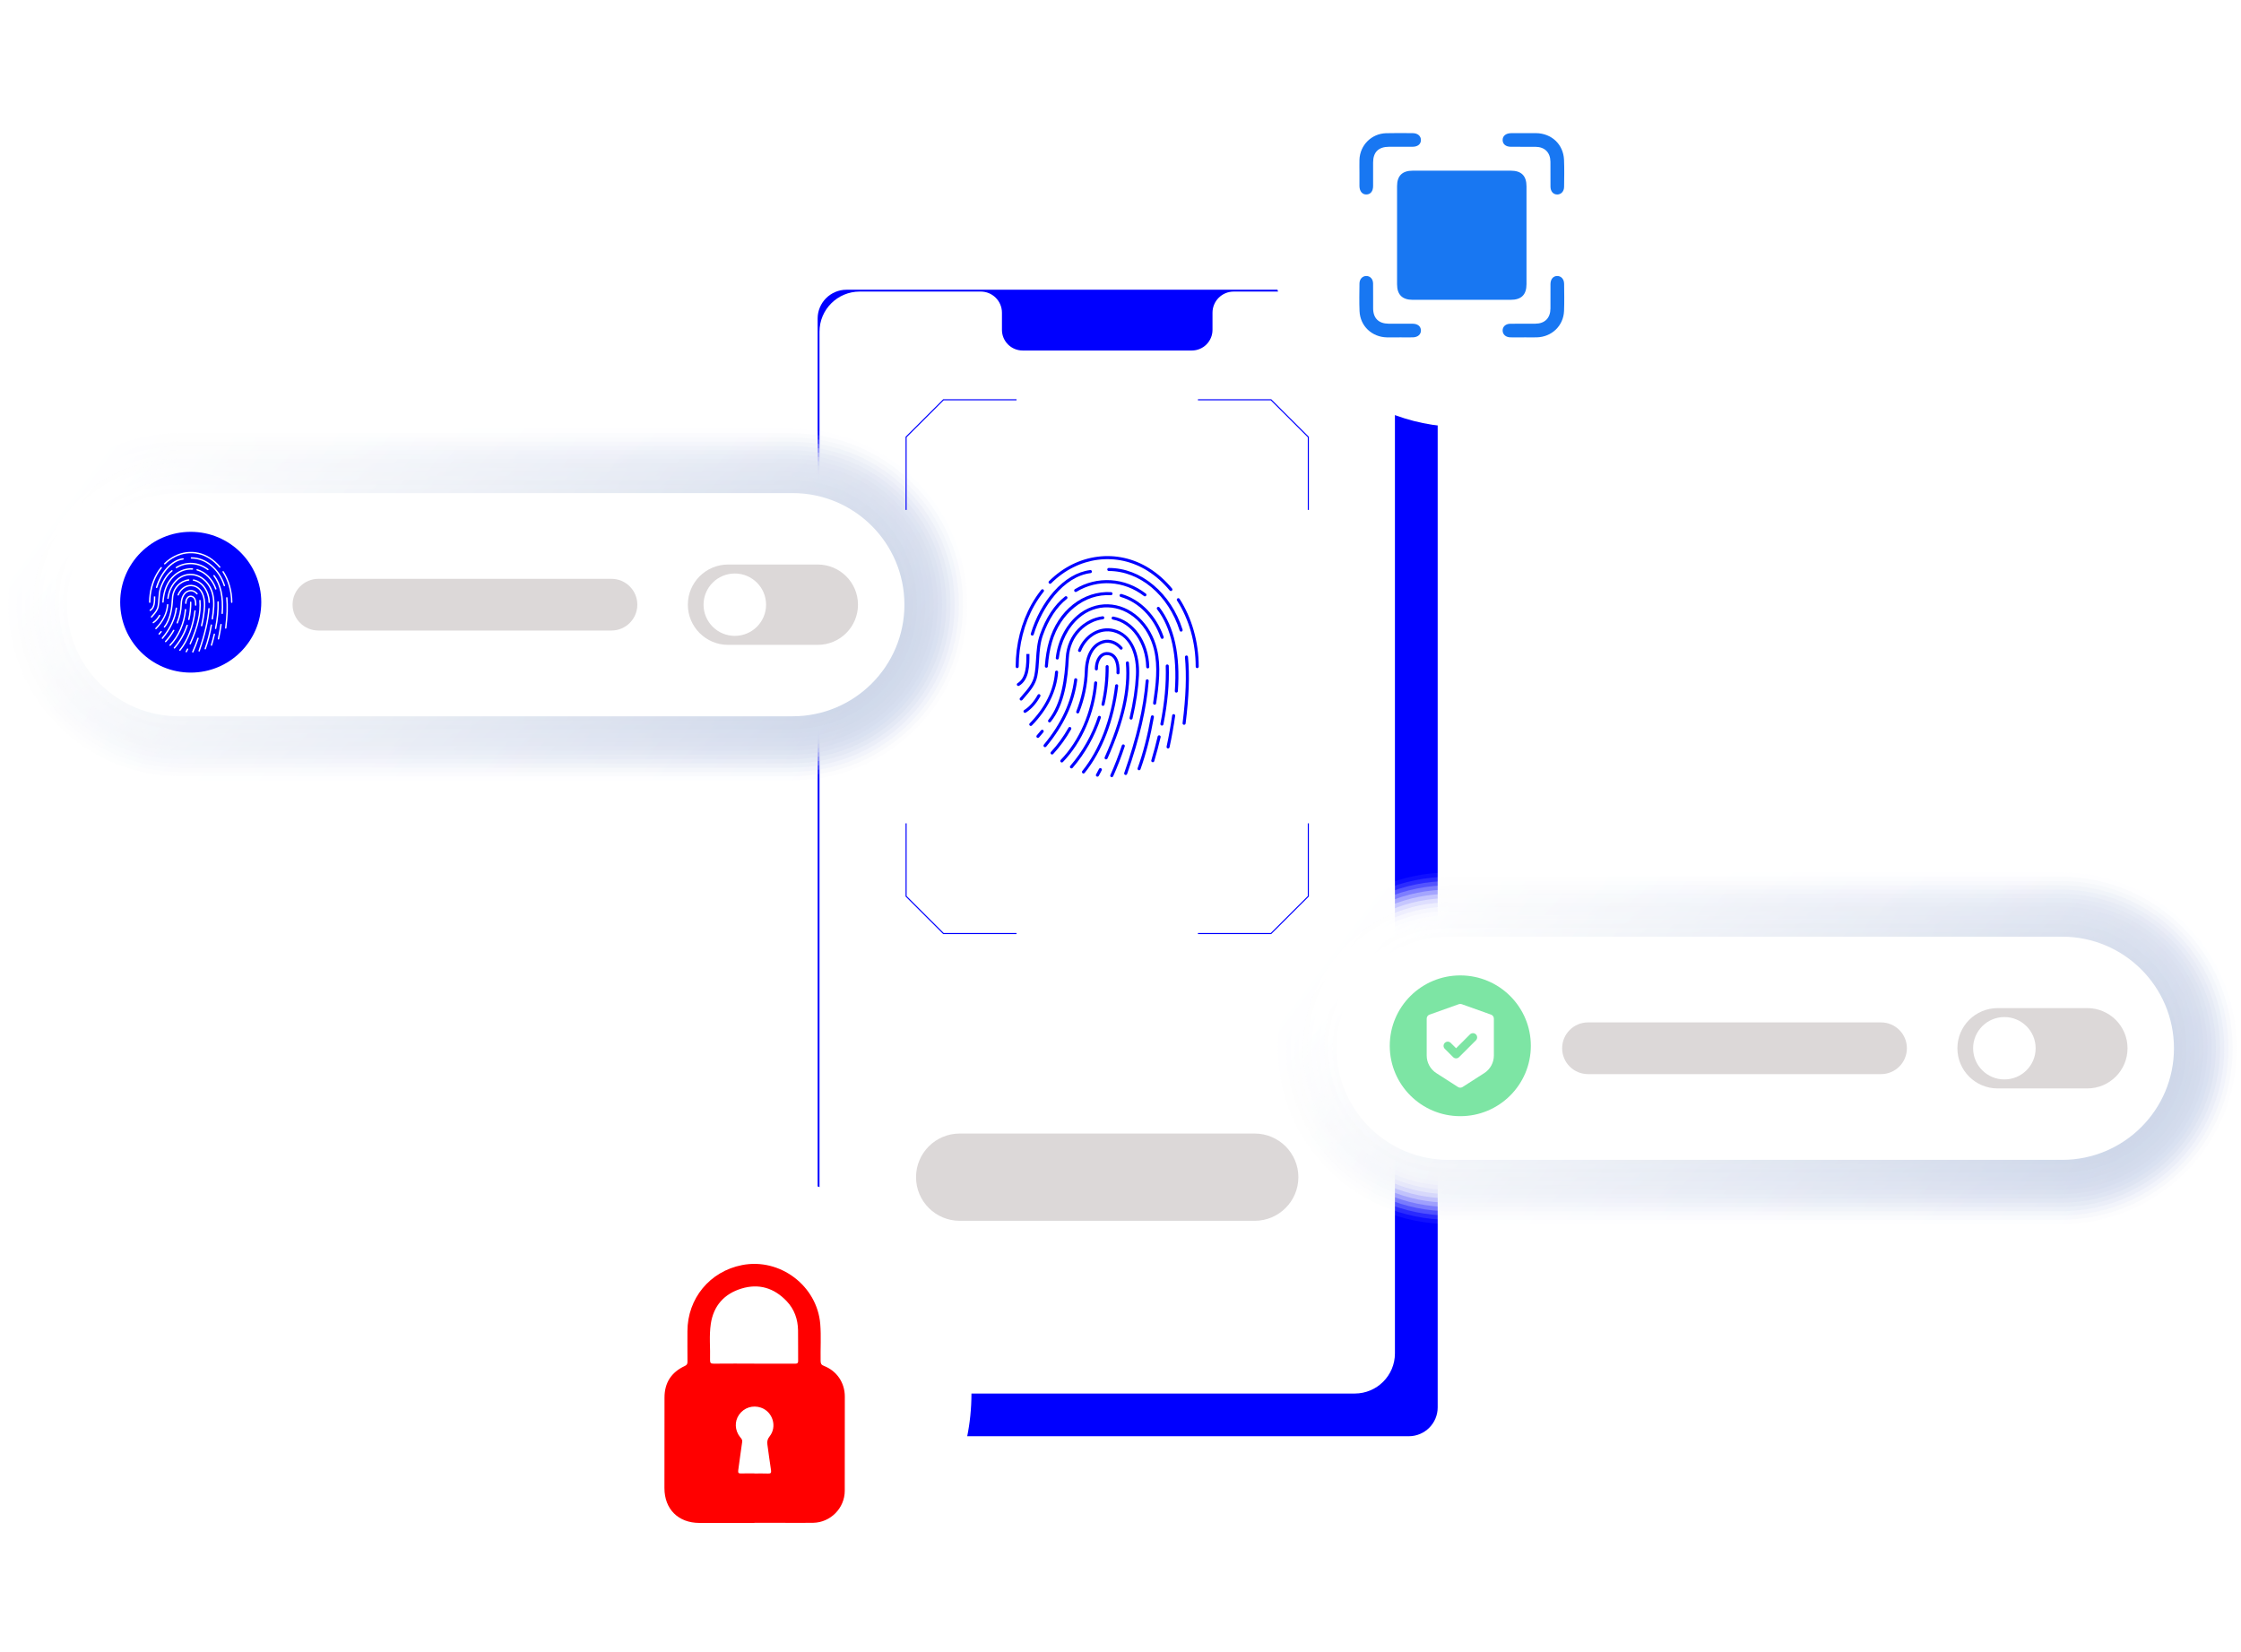 <svg width="548" height="404" viewBox="0 0 548 404" fill="none" xmlns="http://www.w3.org/2000/svg">
<g clip-path="url(#clip0_855_1590)">
<g filter="url(#filter0_d_855_1590)">
<path d="M339.497 65.851H202.005C198.103 65.851 194.939 69.008 194.939 72.901V339.168C194.939 343.062 198.103 346.218 202.005 346.218H339.497C343.399 346.218 346.562 343.062 346.562 339.168V72.901C346.562 69.008 343.399 65.851 339.497 65.851Z" fill="#0000FF"/>
</g>
<path d="M341.107 81.117V330.963C341.107 336.384 336.701 340.78 331.269 340.78H210.233C204.8 340.78 200.395 336.384 200.395 330.963V81.117C200.395 75.696 204.8 71.3 210.233 71.3H239.821C242.685 71.3 245.01 73.614 245.01 76.477V80.664C245.01 83.454 247.278 85.717 250.074 85.717H291.434C294.229 85.717 296.498 83.454 296.498 80.664V76.477C296.498 73.62 298.817 71.3 301.686 71.3H331.286C336.718 71.3 341.124 75.696 341.124 81.117H341.107Z" fill="white"/>
<path d="M234.695 277.198H306.801C312.71 277.198 317.495 281.979 317.495 287.87C317.495 293.766 312.704 298.541 306.801 298.541H234.695C228.787 298.541 224.001 293.76 224.001 287.87C224.001 281.974 228.792 277.198 234.695 277.198Z" fill="#DCD8D8"/>
<g filter="url(#filter1_d_855_1590)">
<path d="M357.455 104.423C383.414 104.423 404.458 83.425 404.458 57.522C404.458 31.619 383.414 10.621 357.455 10.621C331.496 10.621 310.453 31.619 310.453 57.522C310.453 83.425 331.496 104.423 357.455 104.423Z" fill="white"/>
</g>
<g filter="url(#filter2_d_855_1590)">
<path d="M184.528 393.691C213.813 393.691 237.553 370.002 237.553 340.781C237.553 311.559 213.813 287.87 184.528 287.87C155.244 287.87 131.504 311.559 131.504 340.781C131.504 370.002 155.244 393.691 184.528 393.691Z" fill="white"/>
</g>
<path d="M373.281 57.539C373.281 61.517 373.281 65.5 373.281 69.478C373.281 72.081 372.023 73.32 369.386 73.32C361.408 73.32 353.429 73.32 345.451 73.32C342.899 73.32 341.629 72.052 341.629 69.517C341.629 61.517 341.629 53.522 341.629 45.521C341.629 42.997 342.905 41.735 345.468 41.735C353.446 41.735 361.425 41.735 369.403 41.735C372.028 41.735 373.281 42.98 373.281 45.594C373.281 49.572 373.281 53.556 373.281 57.533V57.539Z" fill="#1877F2"/>
<path d="M332.431 42.25C332.431 41.198 332.403 40.145 332.431 39.093C332.539 35.528 335.352 32.682 338.93 32.574C341.113 32.507 343.296 32.546 345.479 32.563C346.687 32.574 347.469 33.27 347.464 34.255C347.464 35.239 346.681 35.885 345.445 35.89C343.523 35.901 341.606 35.89 339.684 35.89C337.087 35.901 335.777 37.192 335.771 39.749C335.771 41.667 335.777 43.58 335.771 45.498C335.766 46.754 335.153 47.518 334.172 47.557C333.151 47.597 332.454 46.794 332.431 45.509C332.414 44.423 332.431 43.331 332.431 42.239V42.25Z" fill="#1877F2"/>
<path d="M342.213 82.503C341.198 82.503 340.183 82.52 339.162 82.503C335.482 82.435 332.607 79.736 332.454 76.086C332.358 73.834 332.409 71.582 332.437 69.325C332.454 68.21 333.208 67.463 334.161 67.492C335.074 67.52 335.749 68.244 335.766 69.319C335.794 71.345 335.766 73.376 335.777 75.402C335.788 77.818 337.127 79.142 339.571 79.159C341.527 79.17 343.483 79.153 345.439 79.165C346.681 79.17 347.447 79.809 347.464 80.8C347.481 81.784 346.693 82.475 345.485 82.497C344.396 82.52 343.302 82.497 342.213 82.497V82.503Z" fill="#1877F2"/>
<path d="M372.72 82.503C371.592 82.503 370.463 82.526 369.335 82.497C368.201 82.469 367.458 81.784 367.446 80.828C367.435 79.872 368.184 79.182 369.329 79.17C371.359 79.148 373.395 79.176 375.425 79.159C377.772 79.142 379.122 77.778 379.139 75.43C379.15 73.439 379.133 71.453 379.145 69.461C379.156 68.244 379.842 67.469 380.834 67.492C381.776 67.514 382.468 68.272 382.479 69.41C382.502 71.622 382.553 73.846 382.462 76.053C382.309 79.691 379.434 82.418 375.771 82.497C374.756 82.52 373.741 82.497 372.72 82.497V82.503Z" fill="#1877F2"/>
<path d="M372.777 32.557C373.718 32.557 374.659 32.546 375.601 32.557C379.411 32.602 382.286 35.285 382.456 39.064C382.553 41.277 382.502 43.495 382.473 45.707C382.456 46.827 381.719 47.574 380.772 47.563C379.82 47.552 379.156 46.799 379.145 45.651C379.128 43.625 379.15 41.593 379.133 39.568C379.111 37.288 377.75 35.924 375.476 35.901C373.48 35.884 371.49 35.901 369.494 35.896C368.24 35.89 367.481 35.279 367.447 34.289C367.413 33.27 368.218 32.58 369.511 32.563C370.599 32.546 371.694 32.563 372.782 32.563L372.777 32.557Z" fill="#1877F2"/>
<path d="M184.472 372.421C179.986 372.421 175.501 372.421 171.016 372.421C165.85 372.415 162.47 369.037 162.476 363.888C162.476 356.51 162.499 349.137 162.493 341.759C162.493 338.132 164.172 335.58 167.426 334.058C167.937 333.82 168.118 333.571 168.113 333.023C168.084 330.533 168.101 328.043 168.101 325.554C168.107 317.53 173.573 310.904 181.461 309.365C190.726 307.555 199.827 314.424 200.582 323.805C200.82 326.793 200.61 329.792 200.667 332.785C200.678 333.413 200.797 333.764 201.478 334.024C204.636 335.246 206.581 338.126 206.587 341.51C206.598 349.2 206.587 356.895 206.57 364.584C206.558 368.794 203.099 372.302 198.886 372.387C196.488 372.432 194.083 372.398 191.685 372.398C189.286 372.398 186.882 372.398 184.483 372.398C184.483 372.404 184.483 372.415 184.483 372.421H184.472ZM184.421 333.464C184.421 333.464 184.421 333.47 184.421 333.475C187.738 333.475 191.055 333.47 194.367 333.481C194.883 333.481 195.183 333.424 195.172 332.779C195.138 330.29 195.195 327.8 195.149 325.31C195.098 322.6 194.253 320.167 192.354 318.175C189.297 314.967 185.583 313.813 181.319 315.109C177.083 316.399 174.48 319.33 173.817 323.726C173.375 326.657 173.721 329.639 173.63 332.598C173.607 333.334 173.874 333.481 174.56 333.475C177.843 333.441 181.126 333.458 184.415 333.458L184.421 333.464ZM184.472 360.318C184.472 360.318 184.472 360.329 184.472 360.335C185.578 360.335 186.683 360.301 187.783 360.346C188.453 360.375 188.651 360.199 188.538 359.498C188.203 357.415 187.954 355.327 187.653 353.24C187.545 352.504 187.67 351.916 188.18 351.276C190.103 348.871 188.969 345.222 186.071 344.226C184.064 343.541 181.937 344.226 180.724 345.963C179.578 347.598 179.675 349.765 180.962 351.406C181.24 351.757 181.58 352.029 181.483 352.629C181.121 354.926 180.871 357.24 180.525 359.543C180.423 360.216 180.656 360.346 181.257 360.324C182.328 360.29 183.4 360.312 184.472 360.312V360.318Z" fill="#FF0000"/>
<g style="mix-blend-mode:multiply">
<path opacity="0.06" d="M193.437 190.87H44.116C20.317 190.87 1.026 171.621 1.026 147.873C1.026 124.125 20.317 104.876 44.116 104.876H193.437C217.236 104.876 236.527 124.125 236.527 147.873C236.527 171.621 217.23 190.87 193.437 190.87Z" fill="url(#paint0_linear_855_1590)"/>
<path opacity="0.12" d="M193.46 189.824H44.088C20.867 189.824 2.047 171.044 2.047 147.873C2.047 124.703 20.867 105.923 44.088 105.923H193.46C216.674 105.923 235.5 124.703 235.5 147.873C235.5 171.044 216.674 189.824 193.46 189.824Z" fill="url(#paint1_linear_855_1590)"/>
<path opacity="0.19" d="M193.488 188.776H44.065C21.423 188.776 3.073 170.461 3.073 147.873C3.073 125.285 21.423 106.969 44.065 106.969H193.488C216.124 106.969 234.48 125.285 234.48 147.873C234.48 170.466 216.124 188.776 193.488 188.776Z" fill="url(#paint2_linear_855_1590)"/>
<path opacity="0.25" d="M193.511 187.73H44.043C21.985 187.73 4.1 169.884 4.1 147.873C4.1 125.862 21.985 108.016 44.043 108.016H193.511C215.569 108.016 233.453 125.862 233.453 147.873C233.453 169.884 215.569 187.73 193.511 187.73Z" fill="url(#paint3_linear_855_1590)"/>
<path opacity="0.31" d="M193.533 186.683H44.014C22.534 186.683 5.12 169.307 5.12 147.873C5.12 126.44 22.534 109.063 44.014 109.063H193.533C215.013 109.063 232.427 126.44 232.427 147.873C232.427 169.307 215.013 186.683 193.533 186.683Z" fill="url(#paint4_linear_855_1590)"/>
<path opacity="0.38" d="M193.561 185.631H43.992C23.09 185.631 6.147 168.724 6.147 147.867C6.147 127.011 23.09 110.104 43.992 110.104H193.561C214.463 110.104 231.406 127.011 231.406 147.867C231.406 168.724 214.463 185.631 193.561 185.631Z" fill="url(#paint5_linear_855_1590)"/>
<path opacity="0.44" d="M193.584 184.584H43.969C23.646 184.584 7.173 168.147 7.173 147.867C7.173 127.588 23.646 111.151 43.969 111.151H193.59C213.907 111.151 230.386 127.588 230.386 147.867C230.386 168.147 213.913 184.584 193.59 184.584H193.584Z" fill="url(#paint6_linear_855_1590)"/>
<path opacity="0.5" d="M193.613 183.537H43.941C24.202 183.537 8.194 167.57 8.194 147.867C8.194 128.171 24.196 112.198 43.941 112.198H193.607C213.346 112.198 229.354 128.165 229.354 147.867C229.354 167.564 213.351 183.537 193.607 183.537H193.613Z" fill="url(#paint7_linear_855_1590)"/>
<path opacity="0.56" d="M193.635 182.49H43.918C24.757 182.49 9.22 166.992 9.22 147.867C9.22 128.748 24.752 113.25 43.918 113.25H193.635C212.796 113.25 228.333 128.748 228.333 147.867C228.333 166.987 212.796 182.49 193.635 182.49Z" fill="url(#paint8_linear_855_1590)"/>
<path opacity="0.62" d="M193.658 181.443H43.889C25.307 181.443 10.241 166.415 10.241 147.867C10.241 129.325 25.307 114.297 43.889 114.297H193.658C212.24 114.297 227.307 129.325 227.307 147.867C227.307 166.409 212.24 181.443 193.658 181.443Z" fill="url(#paint9_linear_855_1590)"/>
<path opacity="0.69" d="M193.686 180.397H43.867C25.863 180.397 11.273 165.832 11.273 147.873C11.273 129.908 25.869 115.349 43.867 115.349H193.686C211.69 115.349 226.28 129.913 226.28 147.873C226.28 165.838 211.684 180.397 193.686 180.397Z" fill="url(#paint10_linear_855_1590)"/>
<path opacity="0.75" d="M193.709 179.35H43.844C26.419 179.35 12.299 165.255 12.299 147.873C12.299 130.491 26.424 116.396 43.844 116.396H193.715C211.134 116.396 225.26 130.491 225.26 147.873C225.26 165.261 211.134 179.35 193.715 179.35H193.709Z" fill="url(#paint11_linear_855_1590)"/>
<path opacity="0.81" d="M193.737 178.303H43.816C26.974 178.303 13.32 164.678 13.32 147.873C13.32 131.068 26.974 117.443 43.816 117.443H193.732C210.573 117.443 224.227 131.068 224.227 147.873C224.227 164.678 210.573 178.303 193.732 178.303H193.737Z" fill="url(#paint12_linear_855_1590)"/>
<path opacity="0.88" d="M193.76 177.256H43.793C27.53 177.256 14.346 164.101 14.346 147.873C14.346 131.645 27.53 118.49 43.793 118.49H193.76C210.023 118.49 223.207 131.645 223.207 147.873C223.207 164.101 210.023 177.256 193.76 177.256Z" fill="url(#paint13_linear_855_1590)"/>
<path opacity="0.94" d="M193.783 176.21H43.765C28.08 176.21 15.367 163.524 15.367 147.873C15.367 132.222 28.08 119.537 43.765 119.537H193.783C209.467 119.537 222.18 132.222 222.18 147.873C222.18 163.524 209.467 176.21 193.783 176.21Z" fill="url(#paint14_linear_855_1590)"/>
<path d="M193.811 175.163H43.742C28.636 175.163 16.393 162.946 16.393 147.873C16.393 132.799 28.642 120.583 43.742 120.583H193.811C208.917 120.583 221.16 132.799 221.16 147.873C221.16 162.946 208.911 175.163 193.811 175.163Z" fill="url(#paint15_linear_855_1590)"/>
</g>
<path d="M193.811 175.163H43.742C28.636 175.163 16.393 162.946 16.393 147.873C16.393 132.799 28.642 120.583 43.742 120.583H193.811C208.917 120.583 221.16 132.799 221.16 147.873C221.16 162.946 208.911 175.163 193.811 175.163Z" fill="white"/>
<path d="M46.64 164.48C37.113 164.48 29.39 156.773 29.39 147.268C29.39 137.762 37.113 130.055 46.64 130.055C56.166 130.055 63.889 137.762 63.889 147.268C63.889 156.773 56.166 164.48 46.64 164.48Z" fill="#0000FF"/>
<path d="M149.513 141.547H77.878C74.38 141.547 71.544 144.377 71.544 147.867V147.873C71.544 151.363 74.38 154.193 77.878 154.193H149.513C153.012 154.193 155.847 151.363 155.847 147.873V147.867C155.847 144.377 153.012 141.547 149.513 141.547Z" fill="#DCD8D8"/>
<path d="M199.963 138.05H178.047C172.61 138.05 168.203 142.448 168.203 147.873C168.203 153.298 172.61 157.696 178.047 157.696H199.963C205.4 157.696 209.807 153.298 209.807 147.873C209.807 142.448 205.4 138.05 199.963 138.05Z" fill="#DCD8D8"/>
<path d="M179.686 155.5C183.907 155.5 187.33 152.085 187.33 147.873C187.33 143.66 183.907 140.246 179.686 140.246C175.464 140.246 172.042 143.66 172.042 147.873C172.042 152.085 175.464 155.5 179.686 155.5Z" fill="white"/>
<path d="M56.665 147.437C56.569 147.437 56.495 147.364 56.495 147.268C56.495 144.603 55.758 141.988 54.414 139.906C54.363 139.827 54.385 139.725 54.465 139.674C54.544 139.623 54.646 139.646 54.697 139.725C56.069 141.864 56.829 144.546 56.829 147.273C56.829 147.369 56.756 147.443 56.659 147.443L56.665 147.437Z" fill="white"/>
<path d="M53.733 138.842C53.682 138.842 53.637 138.82 53.603 138.78C52.883 137.909 52.055 137.173 51.153 136.607C47.717 134.44 43.396 134.995 40.397 137.988C40.328 138.056 40.221 138.056 40.158 137.988C40.096 137.92 40.09 137.813 40.158 137.75C43.271 134.644 47.768 134.067 51.34 136.325C52.27 136.913 53.121 137.671 53.87 138.571C53.932 138.644 53.92 138.752 53.847 138.808C53.813 138.837 53.779 138.848 53.739 138.848L53.733 138.842Z" fill="white"/>
<path d="M36.614 147.438C36.518 147.438 36.444 147.364 36.444 147.268C36.444 144.801 37.079 142.322 38.225 140.297C38.542 139.737 38.905 139.199 39.296 138.713C39.353 138.639 39.461 138.628 39.535 138.684C39.608 138.741 39.62 138.848 39.563 138.922C39.183 139.397 38.831 139.918 38.525 140.467C37.402 142.441 36.784 144.857 36.784 147.273C36.784 147.37 36.711 147.443 36.614 147.443V147.438Z" fill="white"/>
<path d="M55.202 153.746C55.202 153.746 55.191 153.746 55.179 153.746C55.089 153.735 55.021 153.65 55.032 153.559C55.406 150.583 55.486 148.246 55.293 146.209C55.282 146.119 55.355 146.034 55.446 146.023C55.537 146.011 55.622 146.085 55.633 146.175C55.826 148.241 55.741 150.595 55.367 153.599C55.355 153.684 55.282 153.746 55.196 153.746H55.202Z" fill="white"/>
<path d="M54.873 143.369C54.8 143.369 54.737 143.324 54.709 143.25C53.438 139.278 50.263 136.613 46.81 136.613C46.713 136.613 46.64 136.539 46.64 136.443C46.64 136.347 46.713 136.273 46.81 136.273C48.573 136.273 50.297 136.935 51.783 138.186C53.263 139.431 54.386 141.145 55.026 143.148C55.055 143.239 55.004 143.335 54.919 143.363C54.901 143.363 54.885 143.369 54.867 143.369H54.873Z" fill="white"/>
<path d="M38.293 143.805C38.293 143.805 38.259 143.805 38.242 143.799C38.151 143.771 38.1 143.68 38.128 143.589C38.65 141.835 39.557 140.178 40.674 138.916C41.905 137.524 43.311 136.692 44.746 136.511C44.836 136.5 44.921 136.568 44.938 136.658C44.95 136.749 44.882 136.834 44.791 136.85C41.729 137.241 39.359 140.67 38.457 143.691C38.434 143.765 38.366 143.81 38.293 143.81V143.805Z" fill="white"/>
<path d="M36.739 149.424C36.682 149.424 36.626 149.395 36.592 149.344C36.541 149.265 36.569 149.158 36.648 149.112C37.635 148.507 37.635 147.041 37.635 145.859H37.805H37.975C37.975 147.126 37.975 148.699 36.83 149.401C36.801 149.418 36.773 149.424 36.739 149.424Z" fill="white"/>
<path d="M53.422 156.389C53.422 156.389 53.399 156.389 53.388 156.389C53.297 156.372 53.234 156.281 53.257 156.185C53.507 155.014 53.716 153.843 53.875 152.711C53.886 152.62 53.977 152.552 54.068 152.564C54.159 152.575 54.227 152.66 54.215 152.756C54.057 153.899 53.847 155.076 53.592 156.259C53.575 156.338 53.507 156.394 53.427 156.394L53.422 156.389Z" fill="white"/>
<path d="M54.34 150.165C54.34 150.165 54.334 150.165 54.329 150.165C54.232 150.159 54.164 150.074 54.17 149.984C54.453 146.028 53.79 142.967 52.197 140.879C52.14 140.806 52.151 140.698 52.231 140.642C52.304 140.585 52.412 140.597 52.469 140.676C54.113 142.826 54.805 145.966 54.51 150.006C54.505 150.097 54.431 150.165 54.34 150.165Z" fill="white"/>
<path d="M50.836 139.437C50.802 139.437 50.762 139.425 50.734 139.403C48.511 137.688 45.562 137.502 43.215 138.933C43.135 138.984 43.028 138.956 42.982 138.876C42.931 138.797 42.959 138.69 43.039 138.644C44.258 137.903 45.642 137.558 47.042 137.643C48.443 137.733 49.792 138.248 50.938 139.137C51.012 139.193 51.029 139.301 50.966 139.374C50.932 139.42 50.881 139.442 50.83 139.442L50.836 139.437Z" fill="white"/>
<path d="M37.051 151.048C37.011 151.048 36.971 151.036 36.943 151.008C36.869 150.946 36.858 150.844 36.92 150.77C37.022 150.646 37.136 150.521 37.238 150.397C37.782 149.769 38.338 149.124 38.508 148.269C38.627 147.664 38.667 147.041 38.707 146.43C38.763 145.531 38.82 144.597 39.143 143.686C39.795 141.836 40.759 140.37 41.933 139.454C42.007 139.397 42.114 139.408 42.171 139.482C42.228 139.556 42.217 139.663 42.143 139.72C41.02 140.597 40.096 142.006 39.466 143.794C39.16 144.665 39.103 145.57 39.047 146.447C39.007 147.064 38.967 147.703 38.843 148.332C38.656 149.276 38.066 149.955 37.493 150.618C37.385 150.742 37.278 150.866 37.181 150.985C37.147 151.025 37.102 151.048 37.051 151.048Z" fill="white"/>
<path d="M37.482 152.422C37.425 152.422 37.368 152.394 37.34 152.343C37.289 152.264 37.312 152.156 37.391 152.111C37.964 151.743 38.468 151.177 38.888 150.419C38.933 150.34 39.035 150.306 39.12 150.351C39.2 150.397 39.234 150.498 39.189 150.583C38.741 151.387 38.196 151.998 37.572 152.394C37.544 152.411 37.51 152.422 37.482 152.422Z" fill="white"/>
<path d="M39.858 147.392C39.858 147.392 39.852 147.392 39.846 147.392C39.75 147.386 39.682 147.301 39.688 147.211C39.761 146.187 39.914 145.281 40.153 144.455C40.64 142.758 41.57 141.332 42.84 140.33C44.077 139.357 45.579 138.876 47.065 138.967C47.161 138.973 47.229 139.052 47.224 139.148C47.218 139.244 47.139 139.312 47.042 139.306C44.111 139.125 41.411 141.281 40.476 144.546C40.243 145.349 40.096 146.232 40.022 147.234C40.017 147.324 39.943 147.392 39.852 147.392H39.858Z" fill="white"/>
<path d="M52.764 144.173C52.696 144.173 52.628 144.127 52.605 144.06C51.817 141.785 50.144 140.082 48.142 139.505C48.051 139.476 48.001 139.386 48.029 139.295C48.057 139.205 48.148 139.154 48.239 139.182C50.348 139.793 52.1 141.576 52.928 143.952C52.956 144.043 52.911 144.139 52.82 144.167C52.803 144.173 52.781 144.178 52.764 144.178V144.173Z" fill="white"/>
<path d="M52.73 153.837C52.73 153.837 52.707 153.837 52.696 153.837C52.605 153.82 52.543 153.729 52.56 153.639C53.025 151.273 53.218 149.169 53.155 147.205C53.155 147.109 53.223 147.035 53.319 147.03C53.416 147.03 53.49 147.098 53.495 147.194C53.563 149.186 53.365 151.313 52.894 153.707C52.877 153.786 52.809 153.842 52.73 153.842V153.837Z" fill="white"/>
<path d="M51.715 157.922C51.715 157.922 51.681 157.922 51.664 157.917C51.573 157.888 51.522 157.798 51.55 157.707C51.817 156.808 52.055 155.914 52.254 155.059C52.276 154.969 52.367 154.912 52.458 154.935C52.548 154.957 52.605 155.048 52.582 155.138C52.378 156.004 52.14 156.904 51.873 157.809C51.851 157.883 51.783 157.928 51.709 157.928L51.715 157.922Z" fill="white"/>
<path d="M38.123 153.876C38.077 153.876 38.037 153.859 38.003 153.825C37.935 153.758 37.935 153.65 38.003 153.588C39.727 151.834 40.674 149.91 40.827 147.867C40.833 147.771 40.918 147.703 41.009 147.709C41.105 147.714 41.173 147.799 41.168 147.89C41.009 149.983 39.999 152.037 38.247 153.825C38.213 153.859 38.168 153.876 38.128 153.876H38.123Z" fill="white"/>
<path d="M51.919 151.505C51.919 151.505 51.902 151.505 51.896 151.505C51.805 151.494 51.737 151.404 51.754 151.313C52.061 149.27 52.304 147.279 51.862 145.423C51.545 144.087 50.864 142.882 49.94 142.028C48.04 140.268 45.386 140.195 43.492 141.841C42.273 142.899 41.451 144.534 41.241 146.322C41.23 146.413 41.145 146.481 41.054 146.47C40.964 146.458 40.895 146.373 40.907 146.283C41.128 144.41 41.99 142.701 43.271 141.586C45.301 139.821 48.142 139.9 50.178 141.785C51.153 142.684 51.868 143.952 52.197 145.349C52.65 147.262 52.407 149.287 52.095 151.364C52.083 151.449 52.01 151.511 51.925 151.511L51.919 151.505Z" fill="white"/>
<path d="M50.189 158.81C50.189 158.81 50.15 158.81 50.133 158.799C50.042 158.765 49.997 158.669 50.031 158.584C50.649 156.853 51.131 154.968 51.511 152.83C51.528 152.739 51.613 152.677 51.709 152.694C51.8 152.711 51.862 152.796 51.845 152.892C51.465 155.048 50.978 156.949 50.348 158.697C50.325 158.765 50.257 158.81 50.189 158.81Z" fill="white"/>
<path d="M48.698 159.343C48.698 159.343 48.658 159.343 48.641 159.331C48.55 159.303 48.505 159.201 48.539 159.116C49.94 155.088 50.677 151.919 50.932 148.835C50.938 148.739 51.023 148.671 51.114 148.682C51.21 148.688 51.278 148.773 51.267 148.863C51.011 151.975 50.269 155.172 48.857 159.224C48.834 159.292 48.766 159.337 48.698 159.337V159.343Z" fill="white"/>
<path d="M51.153 147.46C51.063 147.46 50.983 147.386 50.983 147.296C50.915 144.614 49.35 142.396 47.269 142.022C47.178 142.005 47.116 141.915 47.133 141.824C47.15 141.734 47.241 141.671 47.331 141.688C49.571 142.09 51.255 144.45 51.329 147.29C51.329 147.386 51.255 147.46 51.165 147.465L51.153 147.46Z" fill="white"/>
<path d="M40.215 153.486C40.175 153.486 40.141 153.475 40.107 153.446C40.033 153.39 40.022 153.282 40.079 153.209C41.599 151.319 41.91 148.371 42.013 146.311C42.148 143.567 44.179 141.892 46.118 141.655C46.214 141.643 46.294 141.711 46.305 141.802C46.316 141.892 46.248 141.977 46.158 141.988C44.36 142.209 42.477 143.771 42.353 146.323C42.239 148.603 41.905 151.472 40.34 153.412C40.306 153.452 40.255 153.475 40.209 153.475L40.215 153.486Z" fill="white"/>
<path d="M38.916 155.212C38.877 155.212 38.837 155.195 38.803 155.167C38.735 155.104 38.729 154.997 38.792 154.929C38.956 154.748 39.115 154.561 39.268 154.369C39.325 154.295 39.432 154.284 39.506 154.34C39.58 154.397 39.591 154.505 39.535 154.578C39.382 154.776 39.217 154.969 39.047 155.155C39.013 155.195 38.968 155.212 38.922 155.212H38.916Z" fill="white"/>
<path d="M47.144 159.586C47.144 159.586 47.099 159.586 47.076 159.569C46.991 159.529 46.951 159.427 46.991 159.342C47.467 158.284 47.893 157.175 48.267 156.044C48.295 155.953 48.392 155.908 48.482 155.936C48.573 155.964 48.618 156.061 48.59 156.151C48.216 157.294 47.779 158.414 47.303 159.484C47.275 159.546 47.212 159.586 47.15 159.586H47.144Z" fill="white"/>
<path d="M49.299 153.169C49.299 153.169 49.271 153.169 49.259 153.169C49.169 153.147 49.112 153.056 49.135 152.966C49.537 151.24 49.77 149.689 49.843 148.235C49.945 146.244 49.333 143.929 47.326 143.426C45.874 143.058 44.36 143.946 43.725 145.536C43.691 145.621 43.589 145.666 43.504 145.632C43.419 145.599 43.373 145.497 43.407 145.412C44.105 143.663 45.789 142.69 47.405 143.098C48.375 143.341 49.146 144.009 49.628 145.021C50.053 145.915 50.246 147.03 50.184 148.252C50.11 149.729 49.877 151.296 49.469 153.045C49.452 153.124 49.378 153.175 49.305 153.175L49.299 153.169Z" fill="white"/>
<path d="M39.71 156.242C39.67 156.242 39.631 156.23 39.602 156.202C39.529 156.14 39.517 156.038 39.58 155.964C41.502 153.65 42.642 151.206 42.959 148.71C42.971 148.62 43.056 148.552 43.152 148.563C43.243 148.575 43.311 148.659 43.3 148.756C42.971 151.319 41.808 153.814 39.841 156.185C39.807 156.225 39.761 156.247 39.71 156.247V156.242Z" fill="white"/>
<path d="M45.545 159.529C45.545 159.529 45.488 159.523 45.466 159.507C45.381 159.461 45.352 159.359 45.398 159.275C45.511 159.071 45.619 158.861 45.727 158.663C45.772 158.579 45.874 158.55 45.953 158.59C46.038 158.635 46.067 158.737 46.027 158.816C45.919 159.02 45.812 159.229 45.698 159.439C45.67 159.495 45.608 159.529 45.551 159.529H45.545Z" fill="white"/>
<path d="M46.515 157.605C46.515 157.605 46.469 157.605 46.447 157.588C46.362 157.549 46.322 157.453 46.362 157.362C48.21 153.232 48.981 149.803 48.721 146.866C48.715 146.775 48.783 146.691 48.874 146.685C48.97 146.679 49.05 146.747 49.055 146.838C49.316 149.831 48.539 153.322 46.668 157.503C46.639 157.566 46.577 157.605 46.515 157.605Z" fill="white"/>
<path d="M43.351 152.484C43.351 152.484 43.311 152.484 43.288 152.473C43.203 152.439 43.158 152.343 43.192 152.252C43.776 150.77 44.094 149.265 44.139 147.765C44.196 145.921 44.933 144.665 46.163 144.331C46.917 144.127 47.723 144.41 48.312 145.095C48.375 145.168 48.364 145.27 48.295 145.332C48.222 145.395 48.12 145.383 48.057 145.315C47.553 144.733 46.883 144.489 46.254 144.659C44.729 145.072 44.502 146.973 44.479 147.771C44.434 149.304 44.105 150.855 43.51 152.371C43.481 152.439 43.419 152.479 43.351 152.479V152.484Z" fill="white"/>
<path d="M40.493 157.056C40.453 157.056 40.408 157.039 40.38 157.011C40.311 156.949 40.306 156.841 40.368 156.773C41.111 155.976 41.769 155.07 42.325 154.08C42.37 154.001 42.472 153.967 42.557 154.018C42.636 154.063 42.67 154.165 42.619 154.25C42.047 155.263 41.377 156.191 40.618 157.005C40.584 157.039 40.538 157.062 40.493 157.062V157.056Z" fill="white"/>
<path d="M41.581 157.951C41.542 157.951 41.496 157.934 41.462 157.905C41.394 157.843 41.394 157.736 41.462 157.668C43.544 155.512 44.904 152.377 45.194 149.067C45.199 148.971 45.284 148.903 45.375 148.914C45.466 148.92 45.539 149.005 45.528 149.095C45.233 152.479 43.838 155.687 41.706 157.9C41.672 157.934 41.627 157.951 41.581 157.951Z" fill="white"/>
<path d="M47.842 148.128C47.842 148.128 47.836 148.128 47.83 148.128C47.734 148.128 47.666 148.043 47.672 147.947C47.706 147.409 47.677 146.142 46.764 145.995C46.515 145.955 46.294 146.012 46.107 146.17C45.8 146.43 45.608 146.951 45.608 147.522C45.608 147.619 45.534 147.692 45.437 147.692C45.341 147.692 45.267 147.619 45.267 147.522C45.267 146.843 45.5 146.238 45.891 145.91C46.152 145.689 46.475 145.599 46.827 145.661C47.649 145.797 48.097 146.662 48.017 147.969C48.017 148.06 47.938 148.128 47.847 148.128H47.842Z" fill="white"/>
<path d="M43.997 159.173C43.958 159.173 43.923 159.161 43.889 159.133C43.816 159.077 43.804 158.969 43.861 158.896C45.772 156.53 47.071 153.152 47.519 149.378C47.53 149.288 47.615 149.22 47.706 149.231C47.796 149.243 47.864 149.327 47.853 149.418C47.394 153.254 46.067 156.7 44.122 159.111C44.088 159.15 44.037 159.173 43.992 159.173H43.997Z" fill="white"/>
<path d="M42.653 158.607C42.614 158.607 42.574 158.595 42.54 158.567C42.466 158.505 42.461 158.397 42.523 158.33C43.878 156.762 44.944 154.878 45.602 152.869C45.63 152.779 45.727 152.734 45.817 152.762C45.908 152.79 45.953 152.886 45.925 152.977C45.256 155.025 44.167 156.955 42.778 158.55C42.744 158.59 42.699 158.607 42.648 158.607H42.653Z" fill="white"/>
<path d="M46.169 151.641C46.169 151.641 46.141 151.641 46.129 151.641C46.038 151.619 45.982 151.528 46.005 151.438C46.316 150.091 46.469 148.693 46.464 147.273C46.464 147.177 46.538 147.104 46.634 147.104C46.73 147.104 46.804 147.177 46.804 147.273C46.815 148.716 46.657 150.148 46.339 151.517C46.322 151.596 46.248 151.647 46.175 151.647L46.169 151.641Z" fill="white"/>
<g style="mix-blend-mode:multiply">
<path opacity="0.06" d="M503.884 299.345H354.563C330.764 299.345 311.473 280.095 311.473 256.348C311.473 232.6 330.764 213.351 354.563 213.351H503.884C527.683 213.351 546.974 232.6 546.974 256.348C546.974 280.095 527.677 299.345 503.884 299.345Z" fill="url(#paint16_linear_855_1590)"/>
<path opacity="0.12" d="M503.912 298.298H354.541C331.32 298.298 312.5 279.518 312.5 256.348C312.5 233.177 331.32 214.397 354.541 214.397H503.912C527.127 214.397 545.953 233.177 545.953 256.348C545.953 279.518 527.127 298.298 503.912 298.298Z" fill="url(#paint17_linear_855_1590)"/>
<path opacity="0.19" d="M503.935 297.251H354.512C331.87 297.251 313.52 278.935 313.52 256.347C313.52 233.76 331.87 215.444 354.512 215.444H503.935C526.571 215.444 544.926 233.76 544.926 256.347C544.926 278.941 526.571 297.251 503.935 297.251Z" fill="url(#paint18_linear_855_1590)"/>
<path opacity="0.25" d="M503.963 296.199H354.495C332.437 296.199 314.552 278.353 314.552 256.342C314.552 234.332 332.437 216.485 354.495 216.485H503.963C526.021 216.485 543.906 234.332 543.906 256.342C543.906 278.353 526.021 296.199 503.963 296.199Z" fill="url(#paint19_linear_855_1590)"/>
<path opacity="0.31" d="M503.986 295.152H354.467C332.987 295.152 315.573 277.775 315.573 256.342C315.573 234.908 332.987 217.532 354.467 217.532H503.986C525.465 217.532 542.88 234.908 542.88 256.342C542.88 277.775 525.465 295.152 503.986 295.152Z" fill="url(#paint20_linear_855_1590)"/>
<path opacity="0.38" d="M504.008 294.105H354.438C333.537 294.105 316.594 277.198 316.594 256.342C316.594 235.486 333.537 218.579 354.438 218.579H504.008C524.91 218.579 541.853 235.486 541.853 256.342C541.853 277.198 524.91 294.105 504.008 294.105Z" fill="url(#paint21_linear_855_1590)"/>
<path opacity="0.44" d="M504.037 293.058H354.416C334.093 293.058 317.62 276.621 317.62 256.342C317.62 236.063 334.093 219.625 354.416 219.625H504.037C524.354 219.625 540.833 236.063 540.833 256.342C540.833 276.621 524.36 293.058 504.037 293.058Z" fill="url(#paint22_linear_855_1590)"/>
<path opacity="0.5" d="M504.06 292.012H354.393C334.654 292.012 318.646 276.044 318.646 256.342C318.646 236.646 334.649 220.672 354.393 220.672H504.06C523.798 220.672 539.806 236.64 539.806 256.342C539.806 276.038 523.804 292.012 504.06 292.012Z" fill="url(#paint23_linear_855_1590)"/>
<path opacity="0.56" d="M504.088 290.965H354.37C335.21 290.965 319.673 275.467 319.673 256.342C319.673 237.223 335.204 221.725 354.37 221.725H504.088C523.248 221.725 538.786 237.223 538.786 256.342C538.786 275.461 523.248 290.965 504.088 290.965Z" fill="url(#paint24_linear_855_1590)"/>
<path opacity="0.62" d="M504.111 289.918H354.342C335.76 289.918 320.694 274.89 320.694 256.342C320.694 237.8 335.76 222.771 354.342 222.771H504.111C522.693 222.771 537.759 237.8 537.759 256.342C537.759 274.884 522.693 289.918 504.111 289.918Z" fill="url(#paint25_linear_855_1590)"/>
<path opacity="0.69" d="M504.133 288.871H354.314C336.31 288.871 321.72 274.307 321.72 256.347C321.72 238.382 336.316 223.824 354.314 223.824H504.133C522.137 223.824 536.727 238.388 536.727 256.347C536.727 274.312 522.131 288.871 504.133 288.871Z" fill="url(#paint26_linear_855_1590)"/>
<path opacity="0.75" d="M504.161 287.824H354.291C336.866 287.824 322.746 273.73 322.746 256.348C322.746 238.965 336.871 224.871 354.291 224.871H504.161C521.581 224.871 535.706 238.965 535.706 256.348C535.706 273.735 521.581 287.824 504.161 287.824Z" fill="url(#paint27_linear_855_1590)"/>
<path opacity="0.81" d="M504.184 286.778H354.268C337.427 286.778 323.772 273.153 323.772 256.348C323.772 239.543 337.427 225.917 354.268 225.917H504.184C521.025 225.917 534.68 239.543 534.68 256.348C534.68 273.153 521.025 286.778 504.184 286.778Z" fill="url(#paint28_linear_855_1590)"/>
<path opacity="0.88" d="M504.213 285.731H354.246C337.983 285.731 324.799 272.576 324.799 256.348C324.799 240.12 337.983 226.964 354.246 226.964H504.213C520.475 226.964 533.659 240.12 533.659 256.348C533.659 272.576 520.475 285.731 504.213 285.731Z" fill="url(#paint29_linear_855_1590)"/>
<path opacity="0.94" d="M504.235 284.684H354.217C338.533 284.684 325.82 271.999 325.82 256.348C325.82 240.697 338.533 228.011 354.217 228.011H504.235C519.92 228.011 532.633 240.697 532.633 256.348C532.633 271.999 519.92 284.684 504.235 284.684Z" fill="url(#paint30_linear_855_1590)"/>
<path d="M504.258 283.637H354.189C339.083 283.637 326.84 271.421 326.84 256.347C326.84 241.274 339.089 229.058 354.189 229.058H504.258C519.364 229.058 531.607 241.274 531.607 256.347C531.607 271.421 519.359 283.637 504.258 283.637Z" fill="url(#paint31_linear_855_1590)"/>
</g>
<path d="M504.258 283.637H354.189C339.083 283.637 326.84 271.421 326.84 256.347C326.84 241.274 339.089 229.058 354.189 229.058H504.258C519.364 229.058 531.607 241.274 531.607 256.347C531.607 271.421 519.359 283.637 504.258 283.637Z" fill="white"/>
<path d="M357.092 272.955C347.566 272.955 339.843 265.248 339.843 255.742C339.843 246.236 347.566 238.53 357.092 238.53C366.619 238.53 374.342 246.236 374.342 255.742C374.342 265.248 366.619 272.955 357.092 272.955Z" fill="#7DE5A4"/>
<path d="M459.966 250.021H388.331C384.833 250.021 381.997 252.851 381.997 256.342V256.347C381.997 259.838 384.833 262.668 388.331 262.668H459.966C463.464 262.668 466.3 259.838 466.3 256.347V256.342C466.3 252.851 463.464 250.021 459.966 250.021Z" fill="#DCD8D8"/>
<path d="M510.41 246.525H488.494C483.057 246.525 478.65 250.923 478.65 256.348C478.65 261.773 483.057 266.17 488.494 266.17H510.41C515.847 266.17 520.254 261.773 520.254 256.348C520.254 250.923 515.847 246.525 510.41 246.525Z" fill="#DCD8D8"/>
<path d="M490.138 263.97C494.36 263.97 497.782 260.555 497.782 256.342C497.782 252.13 494.36 248.715 490.138 248.715C485.917 248.715 482.495 252.13 482.495 256.342C482.495 260.555 485.917 263.97 490.138 263.97Z" fill="white"/>
<path fill-rule="evenodd" clip-rule="evenodd" d="M356.746 245.563C356.967 245.484 357.211 245.484 357.438 245.563L364.623 248.126C365.031 248.273 365.303 248.658 365.303 249.088V258.119C365.303 259.861 364.413 261.485 362.944 262.424L357.642 265.825C357.302 266.04 356.871 266.04 356.531 265.825L351.235 262.424C349.766 261.48 348.876 259.861 348.876 258.119V249.088C348.876 248.658 349.148 248.267 349.556 248.126L356.741 245.563H356.746ZM360.897 254.418C361.305 254.028 361.322 253.377 360.931 252.969C360.54 252.562 359.888 252.545 359.48 252.936C359.468 252.947 359.457 252.958 359.446 252.969L356.066 256.342L354.739 255.018C354.331 254.622 353.684 254.633 353.287 255.04C352.902 255.436 352.902 256.07 353.287 256.466L355.34 258.515C355.743 258.916 356.389 258.916 356.792 258.515L360.897 254.418Z" fill="white"/>
<path d="M292.761 163.388C292.556 163.388 292.386 163.224 292.386 163.014C292.386 157.169 290.765 151.426 287.822 146.854C287.708 146.679 287.759 146.453 287.935 146.34C288.111 146.226 288.338 146.277 288.451 146.453C291.468 151.143 293.129 157.028 293.129 163.014C293.129 163.218 292.965 163.388 292.755 163.388H292.761Z" fill="#0000FF"/>
<path d="M286.319 144.529C286.211 144.529 286.103 144.484 286.03 144.393C284.442 142.475 282.639 140.868 280.654 139.617C273.112 134.859 263.626 136.081 257.042 142.65C256.895 142.797 256.662 142.797 256.515 142.65C256.367 142.503 256.367 142.271 256.515 142.124C263.353 135.3 273.214 134.038 281.057 138.989C283.104 140.279 284.969 141.937 286.608 143.918C286.738 144.076 286.716 144.314 286.557 144.444C286.489 144.501 286.404 144.529 286.319 144.529Z" fill="#0000FF"/>
<path d="M248.741 163.388C248.537 163.388 248.366 163.224 248.366 163.014C248.366 157.594 249.756 152.162 252.279 147.714C252.977 146.481 253.77 145.31 254.627 144.235C254.757 144.076 254.99 144.048 255.148 144.172C255.307 144.303 255.335 144.535 255.211 144.693C254.377 145.74 253.606 146.883 252.926 148.077C250.465 152.416 249.109 157.718 249.109 163.009C249.109 163.212 248.945 163.382 248.735 163.382L248.741 163.388Z" fill="#0000FF"/>
<path d="M289.551 177.245C289.551 177.245 289.523 177.245 289.506 177.245C289.302 177.217 289.154 177.036 289.182 176.832C289.999 170.302 290.18 165.176 289.761 160.7C289.744 160.497 289.891 160.315 290.095 160.293C290.3 160.276 290.481 160.423 290.504 160.627C290.929 165.153 290.747 170.331 289.925 176.917C289.903 177.104 289.738 177.245 289.557 177.245H289.551Z" fill="#0000FF"/>
<path d="M288.825 154.465C288.667 154.465 288.519 154.363 288.468 154.205C285.684 145.491 278.715 139.635 271.139 139.635C270.935 139.635 270.765 139.47 270.765 139.261C270.765 139.057 270.929 138.888 271.139 138.888C275.012 138.888 278.789 140.336 282.055 143.08C285.31 145.808 287.771 149.576 289.177 153.973C289.239 154.171 289.132 154.38 288.933 154.442C288.893 154.454 288.859 154.459 288.82 154.459L288.825 154.465Z" fill="#0000FF"/>
<path d="M252.426 155.427C252.392 155.427 252.353 155.427 252.319 155.41C252.12 155.353 252.007 155.144 252.069 154.946C253.22 151.098 255.205 147.454 257.655 144.682C260.354 141.626 263.444 139.804 266.591 139.408C266.795 139.38 266.982 139.527 267.011 139.731C267.039 139.934 266.892 140.121 266.688 140.15C259.968 141.004 254.768 148.529 252.784 155.161C252.733 155.325 252.585 155.427 252.426 155.427Z" fill="#0000FF"/>
<path d="M249.018 167.756C248.894 167.756 248.769 167.694 248.701 167.58C248.593 167.405 248.65 167.173 248.826 167.066C250.986 165.736 250.986 162.516 250.986 159.925H251.36H251.735C251.735 162.703 251.735 166.16 249.217 167.705C249.155 167.745 249.086 167.761 249.024 167.761L249.018 167.756Z" fill="#0000FF"/>
<path d="M285.638 183.033C285.638 183.033 285.587 183.033 285.559 183.028C285.355 182.982 285.23 182.784 285.27 182.586C285.826 180.017 286.279 177.449 286.631 174.953C286.659 174.75 286.846 174.608 287.05 174.636C287.254 174.665 287.396 174.851 287.368 175.055C287.016 177.567 286.551 180.153 285.996 182.739C285.956 182.914 285.803 183.033 285.633 183.033H285.638Z" fill="#0000FF"/>
<path d="M287.657 169.374C287.657 169.374 287.64 169.374 287.629 169.374C287.425 169.357 287.266 169.182 287.283 168.978C287.907 160.298 286.449 153.576 282.951 148.999C282.826 148.835 282.854 148.603 283.019 148.478C283.183 148.354 283.416 148.382 283.54 148.546C287.153 153.271 288.667 160.162 288.026 169.029C288.014 169.227 287.85 169.374 287.652 169.374H287.657Z" fill="#0000FF"/>
<path d="M279.962 145.83C279.883 145.83 279.804 145.807 279.736 145.751C274.859 141.982 268.383 141.581 263.234 144.715C263.059 144.823 262.826 144.766 262.724 144.591C262.616 144.415 262.673 144.183 262.849 144.082C265.52 142.452 268.565 141.694 271.644 141.886C274.717 142.079 277.671 143.21 280.2 145.162C280.365 145.287 280.393 145.524 280.269 145.683C280.195 145.779 280.087 145.83 279.974 145.83H279.962Z" fill="#0000FF"/>
<path d="M249.71 171.315C249.625 171.315 249.54 171.287 249.472 171.23C249.313 171.1 249.291 170.862 249.421 170.704C249.648 170.432 249.892 170.149 250.124 169.883C251.315 168.508 252.546 167.088 252.92 165.21C253.186 163.886 253.271 162.511 253.351 161.181C253.476 159.201 253.6 157.158 254.309 155.155C255.738 151.092 257.853 147.884 260.433 145.87C260.598 145.745 260.83 145.773 260.955 145.932C261.08 146.096 261.051 146.328 260.892 146.452C258.431 148.376 256.396 151.471 255.012 155.398C254.343 157.305 254.218 159.297 254.099 161.226C254.014 162.579 253.929 163.982 253.651 165.357C253.237 167.428 251.944 168.921 250.691 170.37C250.453 170.647 250.221 170.913 250 171.179C249.926 171.27 249.818 171.315 249.71 171.315Z" fill="#0000FF"/>
<path d="M250.652 174.331C250.527 174.331 250.408 174.269 250.334 174.161C250.221 173.986 250.272 173.759 250.447 173.646C251.712 172.843 252.818 171.598 253.736 169.94C253.838 169.759 254.065 169.697 254.241 169.793C254.422 169.895 254.485 170.121 254.388 170.297C253.407 172.062 252.217 173.397 250.844 174.269C250.782 174.308 250.714 174.325 250.646 174.325L250.652 174.331Z" fill="#0000FF"/>
<path d="M255.874 163.291C255.874 163.291 255.857 163.291 255.846 163.291C255.642 163.274 255.489 163.099 255.5 162.895C255.664 160.643 255.999 158.663 256.521 156.847C257.592 153.118 259.634 149.989 262.418 147.799C265.134 145.666 268.429 144.602 271.695 144.806C271.899 144.817 272.058 144.993 272.046 145.202C272.035 145.406 271.859 145.564 271.649 145.553C265.219 145.162 259.293 149.893 257.235 157.056C256.73 158.821 256.401 160.751 256.243 162.952C256.226 163.15 256.067 163.297 255.868 163.297L255.874 163.291Z" fill="#0000FF"/>
<path d="M284.192 156.224C284.039 156.224 283.892 156.128 283.841 155.975C282.106 150.985 278.443 147.245 274.042 145.977C273.844 145.921 273.73 145.711 273.787 145.513C273.844 145.315 274.054 145.202 274.252 145.259C278.885 146.594 282.735 150.51 284.55 155.732C284.618 155.925 284.516 156.14 284.317 156.207C284.277 156.219 284.238 156.23 284.192 156.23V156.224Z" fill="#0000FF"/>
<path d="M284.124 177.437C284.124 177.437 284.079 177.437 284.051 177.431C283.847 177.392 283.716 177.194 283.756 176.996C284.777 171.807 285.202 167.184 285.06 162.873C285.054 162.669 285.213 162.494 285.423 162.488C285.633 162.482 285.803 162.641 285.809 162.85C285.956 167.218 285.525 171.892 284.493 177.143C284.459 177.318 284.3 177.443 284.124 177.443V177.437Z" fill="#0000FF"/>
<path d="M281.896 186.4C281.862 186.4 281.828 186.4 281.788 186.383C281.59 186.327 281.476 186.117 281.539 185.919C282.123 183.944 282.644 181.987 283.087 180.102C283.132 179.904 283.336 179.78 283.535 179.825C283.733 179.87 283.858 180.074 283.812 180.272C283.37 182.173 282.843 184.142 282.253 186.134C282.208 186.298 282.055 186.4 281.896 186.4Z" fill="#0000FF"/>
<path d="M252.058 177.522C251.962 177.522 251.871 177.488 251.797 177.414C251.65 177.273 251.65 177.035 251.797 176.888C255.574 173.041 257.66 168.814 257.995 164.333C258.012 164.129 258.188 163.976 258.398 163.987C258.602 164.004 258.755 164.18 258.743 164.389C258.398 168.989 256.18 173.493 252.33 177.414C252.256 177.488 252.16 177.528 252.064 177.528L252.058 177.522Z" fill="#0000FF"/>
<path d="M282.344 172.328C282.344 172.328 282.304 172.328 282.287 172.328C282.083 172.299 281.941 172.107 281.975 171.903C282.65 167.416 283.178 163.048 282.219 158.98C281.527 156.049 280.03 153.407 278.006 151.534C273.833 147.675 268.015 147.505 263.853 151.121C261.17 153.446 259.373 157.033 258.914 160.955C258.891 161.158 258.704 161.305 258.5 161.283C258.296 161.26 258.148 161.073 258.171 160.87C258.653 156.762 260.541 153.005 263.359 150.56C267.822 146.69 274.054 146.866 278.511 150.99C280.649 152.965 282.219 155.743 282.945 158.816C283.937 163.014 283.399 167.456 282.713 172.022C282.684 172.209 282.525 172.339 282.344 172.339V172.328Z" fill="#0000FF"/>
<path d="M278.539 188.358C278.499 188.358 278.454 188.352 278.414 188.335C278.221 188.267 278.119 188.052 278.187 187.86C279.548 184.058 280.609 179.927 281.437 175.236C281.471 175.033 281.663 174.897 281.867 174.937C282.072 174.971 282.208 175.163 282.168 175.367C281.334 180.103 280.263 184.273 278.89 188.115C278.834 188.267 278.692 188.364 278.539 188.364V188.358Z" fill="#0000FF"/>
<path d="M275.273 189.518C275.233 189.518 275.193 189.512 275.148 189.495C274.955 189.427 274.847 189.218 274.915 189.02C277.989 180.182 279.611 173.222 280.161 166.46C280.178 166.257 280.359 166.104 280.563 166.121C280.767 166.138 280.921 166.319 280.904 166.523C280.348 173.352 278.715 180.363 275.619 189.269C275.568 189.422 275.42 189.518 275.267 189.518H275.273Z" fill="#0000FF"/>
<path d="M280.66 163.45C280.456 163.45 280.291 163.292 280.286 163.088C280.132 157.203 276.702 152.337 272.131 151.511C271.927 151.477 271.791 151.279 271.831 151.081C271.865 150.877 272.063 150.747 272.262 150.781C277.178 151.67 280.87 156.836 281.034 163.071C281.034 163.275 280.875 163.45 280.671 163.456C280.671 163.456 280.665 163.456 280.66 163.456V163.45Z" fill="#0000FF"/>
<path d="M256.651 176.668C256.572 176.668 256.486 176.64 256.418 176.583C256.26 176.453 256.231 176.221 256.362 176.057C259.702 171.915 260.388 165.436 260.609 160.921C260.909 154.901 265.366 151.228 269.619 150.702C269.823 150.679 270.011 150.821 270.033 151.025C270.056 151.228 269.914 151.415 269.71 151.438C265.769 151.919 261.635 155.348 261.357 160.949C261.108 165.957 260.376 172.254 256.946 176.515C256.872 176.606 256.764 176.657 256.657 176.657L256.651 176.668Z" fill="#0000FF"/>
<path d="M253.805 180.453C253.714 180.453 253.629 180.419 253.555 180.357C253.402 180.221 253.391 179.984 253.527 179.831C253.884 179.435 254.235 179.016 254.564 178.597C254.695 178.439 254.927 178.411 255.086 178.535C255.245 178.665 255.273 178.897 255.148 179.056C254.808 179.486 254.445 179.91 254.082 180.323C254.009 180.408 253.907 180.448 253.805 180.448V180.453Z" fill="#0000FF"/>
<path d="M271.865 190.055C271.814 190.055 271.763 190.044 271.712 190.021C271.525 189.936 271.44 189.716 271.525 189.529C272.568 187.209 273.509 184.776 274.326 182.292C274.388 182.094 274.604 181.992 274.797 182.054C274.995 182.117 275.097 182.332 275.035 182.524C274.207 185.031 273.26 187.492 272.205 189.834C272.143 189.97 272.007 190.055 271.865 190.055Z" fill="#0000FF"/>
<path d="M276.588 175.978C276.588 175.978 276.532 175.978 276.503 175.966C276.305 175.921 276.18 175.717 276.225 175.519C277.11 171.728 277.62 168.333 277.779 165.131C278 160.757 276.662 155.687 272.25 154.572C269.064 153.769 265.741 155.715 264.346 159.206C264.272 159.399 264.051 159.489 263.858 159.416C263.665 159.342 263.575 159.122 263.648 158.929C265.185 155.093 268.877 152.954 272.426 153.854C274.558 154.391 276.242 155.851 277.297 158.075C278.227 160.033 278.647 162.488 278.516 165.17C278.352 168.418 277.842 171.858 276.946 175.689C276.906 175.859 276.753 175.978 276.583 175.978H276.588Z" fill="#0000FF"/>
<path d="M255.545 182.716C255.46 182.716 255.375 182.688 255.307 182.632C255.148 182.501 255.126 182.264 255.256 182.105C259.481 177.024 261.976 171.666 262.679 166.183C262.707 165.979 262.889 165.832 263.098 165.86C263.302 165.889 263.45 166.075 263.422 166.279C262.701 171.903 260.15 177.386 255.834 182.581C255.761 182.671 255.653 182.716 255.545 182.716Z" fill="#0000FF"/>
<path d="M268.349 189.931C268.287 189.931 268.23 189.914 268.174 189.886C267.992 189.789 267.924 189.563 268.026 189.382C268.27 188.935 268.508 188.482 268.741 188.035C268.837 187.854 269.058 187.781 269.245 187.877C269.427 187.973 269.5 188.194 269.404 188.38C269.172 188.833 268.928 189.291 268.684 189.738C268.616 189.863 268.485 189.931 268.355 189.931H268.349Z" fill="#0000FF"/>
<path d="M270.476 185.709C270.425 185.709 270.373 185.698 270.322 185.675C270.135 185.591 270.05 185.37 270.135 185.183C274.19 176.124 275.885 168.588 275.318 162.143C275.301 161.939 275.454 161.758 275.658 161.741C275.863 161.724 276.044 161.877 276.061 162.081C276.639 168.655 274.921 176.311 270.816 185.489C270.753 185.625 270.617 185.709 270.476 185.709Z" fill="#0000FF"/>
<path d="M263.541 174.466C263.495 174.466 263.45 174.461 263.404 174.438C263.212 174.365 263.115 174.15 263.195 173.957C264.47 170.709 265.168 167.394 265.27 164.112C265.395 160.061 267.017 157.311 269.716 156.581C271.371 156.128 273.135 156.756 274.434 158.256C274.57 158.414 274.553 158.646 274.394 158.782C274.235 158.918 274.003 158.901 273.866 158.742C272.761 157.463 271.286 156.926 269.914 157.299C266.563 158.21 266.075 162.386 266.019 164.134C265.916 167.507 265.196 170.902 263.892 174.229C263.835 174.376 263.694 174.466 263.546 174.466H263.541Z" fill="#0000FF"/>
<path d="M257.263 184.51C257.173 184.51 257.082 184.476 257.008 184.408C256.855 184.267 256.849 184.035 256.986 183.882C258.613 182.134 260.053 180.142 261.278 177.969C261.38 177.788 261.607 177.726 261.788 177.828C261.97 177.93 262.032 178.156 261.93 178.337C260.677 180.561 259.197 182.598 257.536 184.391C257.462 184.47 257.36 184.51 257.263 184.51Z" fill="#0000FF"/>
<path d="M259.651 186.462C259.56 186.462 259.464 186.428 259.39 186.36C259.242 186.219 259.237 185.981 259.379 185.834C263.949 181.098 266.932 174.218 267.561 166.958C267.578 166.754 267.759 166.602 267.964 166.618C268.168 166.635 268.321 166.817 268.304 167.02C267.657 174.444 264.601 181.488 259.912 186.349C259.838 186.422 259.741 186.462 259.645 186.462H259.651Z" fill="#0000FF"/>
<path d="M273.39 164.91C273.39 164.91 273.373 164.91 273.367 164.91C273.163 164.899 273.005 164.723 273.016 164.514C273.084 163.337 273.027 160.559 271.02 160.225C270.47 160.134 269.982 160.265 269.574 160.61C268.899 161.181 268.474 162.318 268.474 163.575C268.474 163.778 268.304 163.948 268.1 163.948C267.895 163.948 267.725 163.778 267.725 163.575C267.725 162.081 268.236 160.762 269.092 160.038C269.67 159.552 270.379 159.359 271.145 159.489C272.954 159.789 273.935 161.685 273.764 164.559C273.753 164.757 273.589 164.91 273.39 164.91Z" fill="#0000FF"/>
<path d="M264.947 189.156C264.862 189.156 264.782 189.127 264.714 189.071C264.556 188.941 264.527 188.709 264.658 188.545C268.848 183.356 271.7 175.938 272.687 167.654C272.71 167.451 272.897 167.303 273.101 167.326C273.305 167.349 273.453 167.535 273.43 167.739C272.421 176.164 269.512 183.718 265.236 189.008C265.162 189.099 265.055 189.15 264.947 189.15V189.156Z" fill="#0000FF"/>
<path d="M262.004 187.905C261.919 187.905 261.828 187.877 261.76 187.814C261.607 187.679 261.59 187.447 261.72 187.288C264.697 183.854 267.034 179.712 268.48 175.31C268.542 175.112 268.752 175.01 268.95 175.072C269.149 175.134 269.251 175.344 269.188 175.542C267.714 180.04 265.327 184.267 262.287 187.78C262.214 187.865 262.112 187.911 262.004 187.911V187.905Z" fill="#0000FF"/>
<path d="M269.721 172.617C269.721 172.617 269.665 172.617 269.636 172.605C269.438 172.56 269.313 172.356 269.358 172.158C270.045 169.205 270.379 166.132 270.362 163.015C270.362 162.811 270.527 162.641 270.731 162.641C270.941 162.641 271.105 162.805 271.105 163.009C271.128 166.178 270.782 169.312 270.084 172.322C270.045 172.492 269.891 172.611 269.721 172.611V172.617Z" fill="#0000FF"/>
<path d="M221.704 124.702H221.438V106.817L230.646 97.633H248.571V97.894H230.76L221.704 106.93V124.702Z" fill="#0000FF"/>
<path d="M320.064 124.702H319.798V106.93L310.747 97.894H292.937V97.633H310.855L310.895 97.667L320.064 106.817V124.702Z" fill="#0000FF"/>
<path d="M248.571 228.419H230.646L221.438 219.23V201.344H221.704V219.116L230.76 228.153H248.571V228.419Z" fill="#0000FF"/>
<path d="M310.855 228.419H292.937V228.153H310.747L319.798 219.116V201.344H320.064V219.23L310.855 228.419Z" fill="#0000FF"/>
</g>
<defs>
<filter id="filter0_d_855_1590" x="185.939" y="56.851" width="179.623" height="308.367" filterUnits="userSpaceOnUse" color-interpolation-filters="sRGB">
<feFlood flood-opacity="0" result="BackgroundImageFix"/>
<feColorMatrix in="SourceAlpha" type="matrix" values="0 0 0 0 0 0 0 0 0 0 0 0 0 0 0 0 0 0 127 0" result="hardAlpha"/>
<feOffset dx="5" dy="5"/>
<feGaussianBlur stdDeviation="7"/>
<feColorMatrix type="matrix" values="0 0 0 0 0 0 0 0 0 0 0 0 0 0 0 0 0 0 0.25 0"/>
<feBlend mode="normal" in2="BackgroundImageFix" result="effect1_dropShadow_855_1590"/>
<feBlend mode="normal" in="SourceGraphic" in2="effect1_dropShadow_855_1590" result="shape"/>
</filter>
<filter id="filter1_d_855_1590" x="298.453" y="-1.379" width="118.005" height="117.803" filterUnits="userSpaceOnUse" color-interpolation-filters="sRGB">
<feFlood flood-opacity="0" result="BackgroundImageFix"/>
<feColorMatrix in="SourceAlpha" type="matrix" values="0 0 0 0 0 0 0 0 0 0 0 0 0 0 0 0 0 0 127 0" result="hardAlpha"/>
<feOffset/>
<feGaussianBlur stdDeviation="6"/>
<feColorMatrix type="matrix" values="0 0 0 0 0.659 0 0 0 0 0.659 0 0 0 0 0.659 0 0 0 0.45 0"/>
<feBlend mode="normal" in2="BackgroundImageFix" result="effect1_dropShadow_855_1590"/>
<feBlend mode="normal" in="SourceGraphic" in2="effect1_dropShadow_855_1590" result="shape"/>
</filter>
<filter id="filter2_d_855_1590" x="119.504" y="275.87" width="130.049" height="129.821" filterUnits="userSpaceOnUse" color-interpolation-filters="sRGB">
<feFlood flood-opacity="0" result="BackgroundImageFix"/>
<feColorMatrix in="SourceAlpha" type="matrix" values="0 0 0 0 0 0 0 0 0 0 0 0 0 0 0 0 0 0 127 0" result="hardAlpha"/>
<feOffset/>
<feGaussianBlur stdDeviation="6"/>
<feColorMatrix type="matrix" values="0 0 0 0 0.659 0 0 0 0 0.659 0 0 0 0 0.659 0 0 0 0.45 0"/>
<feBlend mode="normal" in2="BackgroundImageFix" result="effect1_dropShadow_855_1590"/>
<feBlend mode="normal" in="SourceGraphic" in2="effect1_dropShadow_855_1590" result="shape"/>
</filter>
<linearGradient id="paint0_linear_855_1590" x1="37.493" y1="86.928" x2="197.01" y2="207.049" gradientUnits="userSpaceOnUse">
<stop stop-color="white"/>
<stop offset="0.75" stop-color="#E3E7F4"/>
<stop offset="1" stop-color="#D9DFF1"/>
</linearGradient>
<linearGradient id="paint1_linear_855_1590" x1="38.565" y1="87.454" x2="196.127" y2="206.65" gradientUnits="userSpaceOnUse">
<stop stop-color="white"/>
<stop offset="0.72" stop-color="#E3E8F5"/>
<stop offset="1" stop-color="#D8DFF1"/>
</linearGradient>
<linearGradient id="paint2_linear_855_1590" x1="39.637" y1="87.986" x2="195.244" y2="206.244" gradientUnits="userSpaceOnUse">
<stop stop-color="white"/>
<stop offset="0.7" stop-color="#E4E8F4"/>
<stop offset="1" stop-color="#D8DEF0"/>
</linearGradient>
<linearGradient id="paint3_linear_855_1590" x1="40.703" y1="88.523" x2="194.361" y2="205.833" gradientUnits="userSpaceOnUse">
<stop stop-color="white"/>
<stop offset="0.67" stop-color="#E5E9F5"/>
<stop offset="1" stop-color="#D7DDF0"/>
</linearGradient>
<linearGradient id="paint4_linear_855_1590" x1="41.763" y1="89.061" x2="193.478" y2="205.416" gradientUnits="userSpaceOnUse">
<stop stop-color="white"/>
<stop offset="0.65" stop-color="#E5EAF5"/>
<stop offset="1" stop-color="#D6DDEF"/>
</linearGradient>
<linearGradient id="paint5_linear_855_1590" x1="42.823" y1="89.604" x2="192.595" y2="204.994" gradientUnits="userSpaceOnUse">
<stop stop-color="white"/>
<stop offset="0.62" stop-color="#E6EAF4"/>
<stop offset="1" stop-color="#D5DCEE"/>
</linearGradient>
<linearGradient id="paint6_linear_855_1590" x1="43.878" y1="90.153" x2="191.707" y2="204.566" gradientUnits="userSpaceOnUse">
<stop stop-color="white"/>
<stop offset="0.6" stop-color="#E6EBF5"/>
<stop offset="1" stop-color="#D4DCEE"/>
</linearGradient>
<linearGradient id="paint7_linear_855_1590" x1="44.927" y1="90.708" x2="190.824" y2="204.132" gradientUnits="userSpaceOnUse">
<stop stop-color="white"/>
<stop offset="0.59" stop-color="#E7EBF5"/>
<stop offset="1" stop-color="#D4DBED"/>
</linearGradient>
<linearGradient id="paint8_linear_855_1590" x1="45.976" y1="91.262" x2="189.936" y2="203.693" gradientUnits="userSpaceOnUse">
<stop stop-color="white"/>
<stop offset="0.57" stop-color="#E7EBF4"/>
<stop offset="1" stop-color="#D3DAEC"/>
</linearGradient>
<linearGradient id="paint9_linear_855_1590" x1="47.02" y1="91.817" x2="189.053" y2="203.248" gradientUnits="userSpaceOnUse">
<stop stop-color="white"/>
<stop offset="0.55" stop-color="#E8ECF5"/>
<stop offset="1" stop-color="#D2DAEC"/>
</linearGradient>
<linearGradient id="paint10_linear_855_1590" x1="48.063" y1="92.382" x2="188.165" y2="202.797" gradientUnits="userSpaceOnUse">
<stop stop-color="white"/>
<stop offset="0.53" stop-color="#E8ECF5"/>
<stop offset="1" stop-color="#D1D9EB"/>
</linearGradient>
<linearGradient id="paint11_linear_855_1590" x1="49.095" y1="92.948" x2="187.282" y2="202.341" gradientUnits="userSpaceOnUse">
<stop stop-color="white"/>
<stop offset="0.51" stop-color="#E9EDF5"/>
<stop offset="1" stop-color="#D0D9EB"/>
</linearGradient>
<linearGradient id="paint12_linear_855_1590" x1="50.133" y1="93.514" x2="186.393" y2="201.879" gradientUnits="userSpaceOnUse">
<stop stop-color="white"/>
<stop offset="0.49" stop-color="#E9EDF5"/>
<stop offset="1" stop-color="#CFD8EA"/>
</linearGradient>
<linearGradient id="paint13_linear_855_1590" x1="51.159" y1="94.091" x2="185.511" y2="201.411" gradientUnits="userSpaceOnUse">
<stop stop-color="white"/>
<stop offset="0.49" stop-color="#E9EDF5"/>
<stop offset="1" stop-color="#CFD7E9"/>
</linearGradient>
<linearGradient id="paint14_linear_855_1590" x1="52.185" y1="94.669" x2="184.623" y2="200.938" gradientUnits="userSpaceOnUse">
<stop stop-color="white"/>
<stop offset="0.47" stop-color="#EAEEF5"/>
<stop offset="1" stop-color="#CED7E9"/>
</linearGradient>
<linearGradient id="paint15_linear_855_1590" x1="53.212" y1="95.245" x2="183.734" y2="200.458" gradientUnits="userSpaceOnUse">
<stop stop-color="white"/>
<stop offset="0.46" stop-color="#EAEEF5"/>
<stop offset="1" stop-color="#CDD6E8"/>
</linearGradient>
<linearGradient id="paint16_linear_855_1590" x1="347.946" y1="195.403" x2="507.457" y2="315.518" gradientUnits="userSpaceOnUse">
<stop stop-color="white"/>
<stop offset="0.75" stop-color="#E3E7F4"/>
<stop offset="1" stop-color="#D9DFF1"/>
</linearGradient>
<linearGradient id="paint17_linear_855_1590" x1="349.018" y1="195.929" x2="506.58" y2="315.119" gradientUnits="userSpaceOnUse">
<stop stop-color="white"/>
<stop offset="0.72" stop-color="#E3E8F5"/>
<stop offset="1" stop-color="#D8DFF1"/>
</linearGradient>
<linearGradient id="paint18_linear_855_1590" x1="350.083" y1="196.46" x2="505.697" y2="314.713" gradientUnits="userSpaceOnUse">
<stop stop-color="white"/>
<stop offset="0.7" stop-color="#E4E8F4"/>
<stop offset="1" stop-color="#D8DEF0"/>
</linearGradient>
<linearGradient id="paint19_linear_855_1590" x1="351.149" y1="196.998" x2="504.808" y2="314.302" gradientUnits="userSpaceOnUse">
<stop stop-color="white"/>
<stop offset="0.67" stop-color="#E5E9F5"/>
<stop offset="1" stop-color="#D7DDF0"/>
</linearGradient>
<linearGradient id="paint20_linear_855_1590" x1="352.216" y1="197.535" x2="503.925" y2="313.885" gradientUnits="userSpaceOnUse">
<stop stop-color="white"/>
<stop offset="0.65" stop-color="#E5EAF5"/>
<stop offset="1" stop-color="#D6DDEF"/>
</linearGradient>
<linearGradient id="paint21_linear_855_1590" x1="353.27" y1="198.079" x2="503.042" y2="313.468" gradientUnits="userSpaceOnUse">
<stop stop-color="white"/>
<stop offset="0.62" stop-color="#E6EAF4"/>
<stop offset="1" stop-color="#D5DCEE"/>
</linearGradient>
<linearGradient id="paint22_linear_855_1590" x1="354.325" y1="198.628" x2="502.16" y2="313.04" gradientUnits="userSpaceOnUse">
<stop stop-color="white"/>
<stop offset="0.6" stop-color="#E6EBF5"/>
<stop offset="1" stop-color="#D4DCEE"/>
</linearGradient>
<linearGradient id="paint23_linear_855_1590" x1="355.38" y1="199.177" x2="501.271" y2="312.607" gradientUnits="userSpaceOnUse">
<stop stop-color="white"/>
<stop offset="0.59" stop-color="#E7EBF5"/>
<stop offset="1" stop-color="#D4DBED"/>
</linearGradient>
<linearGradient id="paint24_linear_855_1590" x1="356.423" y1="199.731" x2="500.388" y2="312.167" gradientUnits="userSpaceOnUse">
<stop stop-color="white"/>
<stop offset="0.57" stop-color="#E7EBF4"/>
<stop offset="1" stop-color="#D3DAEC"/>
</linearGradient>
<linearGradient id="paint25_linear_855_1590" x1="357.472" y1="200.291" x2="499.506" y2="311.722" gradientUnits="userSpaceOnUse">
<stop stop-color="white"/>
<stop offset="0.55" stop-color="#E8ECF5"/>
<stop offset="1" stop-color="#D2DAEC"/>
</linearGradient>
<linearGradient id="paint26_linear_855_1590" x1="358.51" y1="200.857" x2="498.617" y2="311.271" gradientUnits="userSpaceOnUse">
<stop stop-color="white"/>
<stop offset="0.53" stop-color="#E8ECF5"/>
<stop offset="1" stop-color="#D1D9EB"/>
</linearGradient>
<linearGradient id="paint27_linear_855_1590" x1="359.547" y1="201.423" x2="497.729" y2="310.815" gradientUnits="userSpaceOnUse">
<stop stop-color="white"/>
<stop offset="0.51" stop-color="#E9EDF5"/>
<stop offset="1" stop-color="#D0D9EB"/>
</linearGradient>
<linearGradient id="paint28_linear_855_1590" x1="360.579" y1="201.989" x2="496.846" y2="310.353" gradientUnits="userSpaceOnUse">
<stop stop-color="white"/>
<stop offset="0.49" stop-color="#E9EDF5"/>
<stop offset="1" stop-color="#CFD8EA"/>
</linearGradient>
<linearGradient id="paint29_linear_855_1590" x1="361.612" y1="202.566" x2="495.958" y2="309.886" gradientUnits="userSpaceOnUse">
<stop stop-color="white"/>
<stop offset="0.49" stop-color="#E9EDF5"/>
<stop offset="1" stop-color="#CFD7E9"/>
</linearGradient>
<linearGradient id="paint30_linear_855_1590" x1="362.638" y1="203.138" x2="495.069" y2="309.412" gradientUnits="userSpaceOnUse">
<stop stop-color="white"/>
<stop offset="0.47" stop-color="#EAEEF5"/>
<stop offset="1" stop-color="#CED7E9"/>
</linearGradient>
<linearGradient id="paint31_linear_855_1590" x1="363.659" y1="203.72" x2="494.187" y2="308.933" gradientUnits="userSpaceOnUse">
<stop stop-color="white"/>
<stop offset="0.46" stop-color="#EAEEF5"/>
<stop offset="1" stop-color="#CDD6E8"/>
</linearGradient>
<clipPath id="clip0_855_1590">
<rect width="548" height="404" fill="white"/>
</clipPath>
</defs>
</svg>
